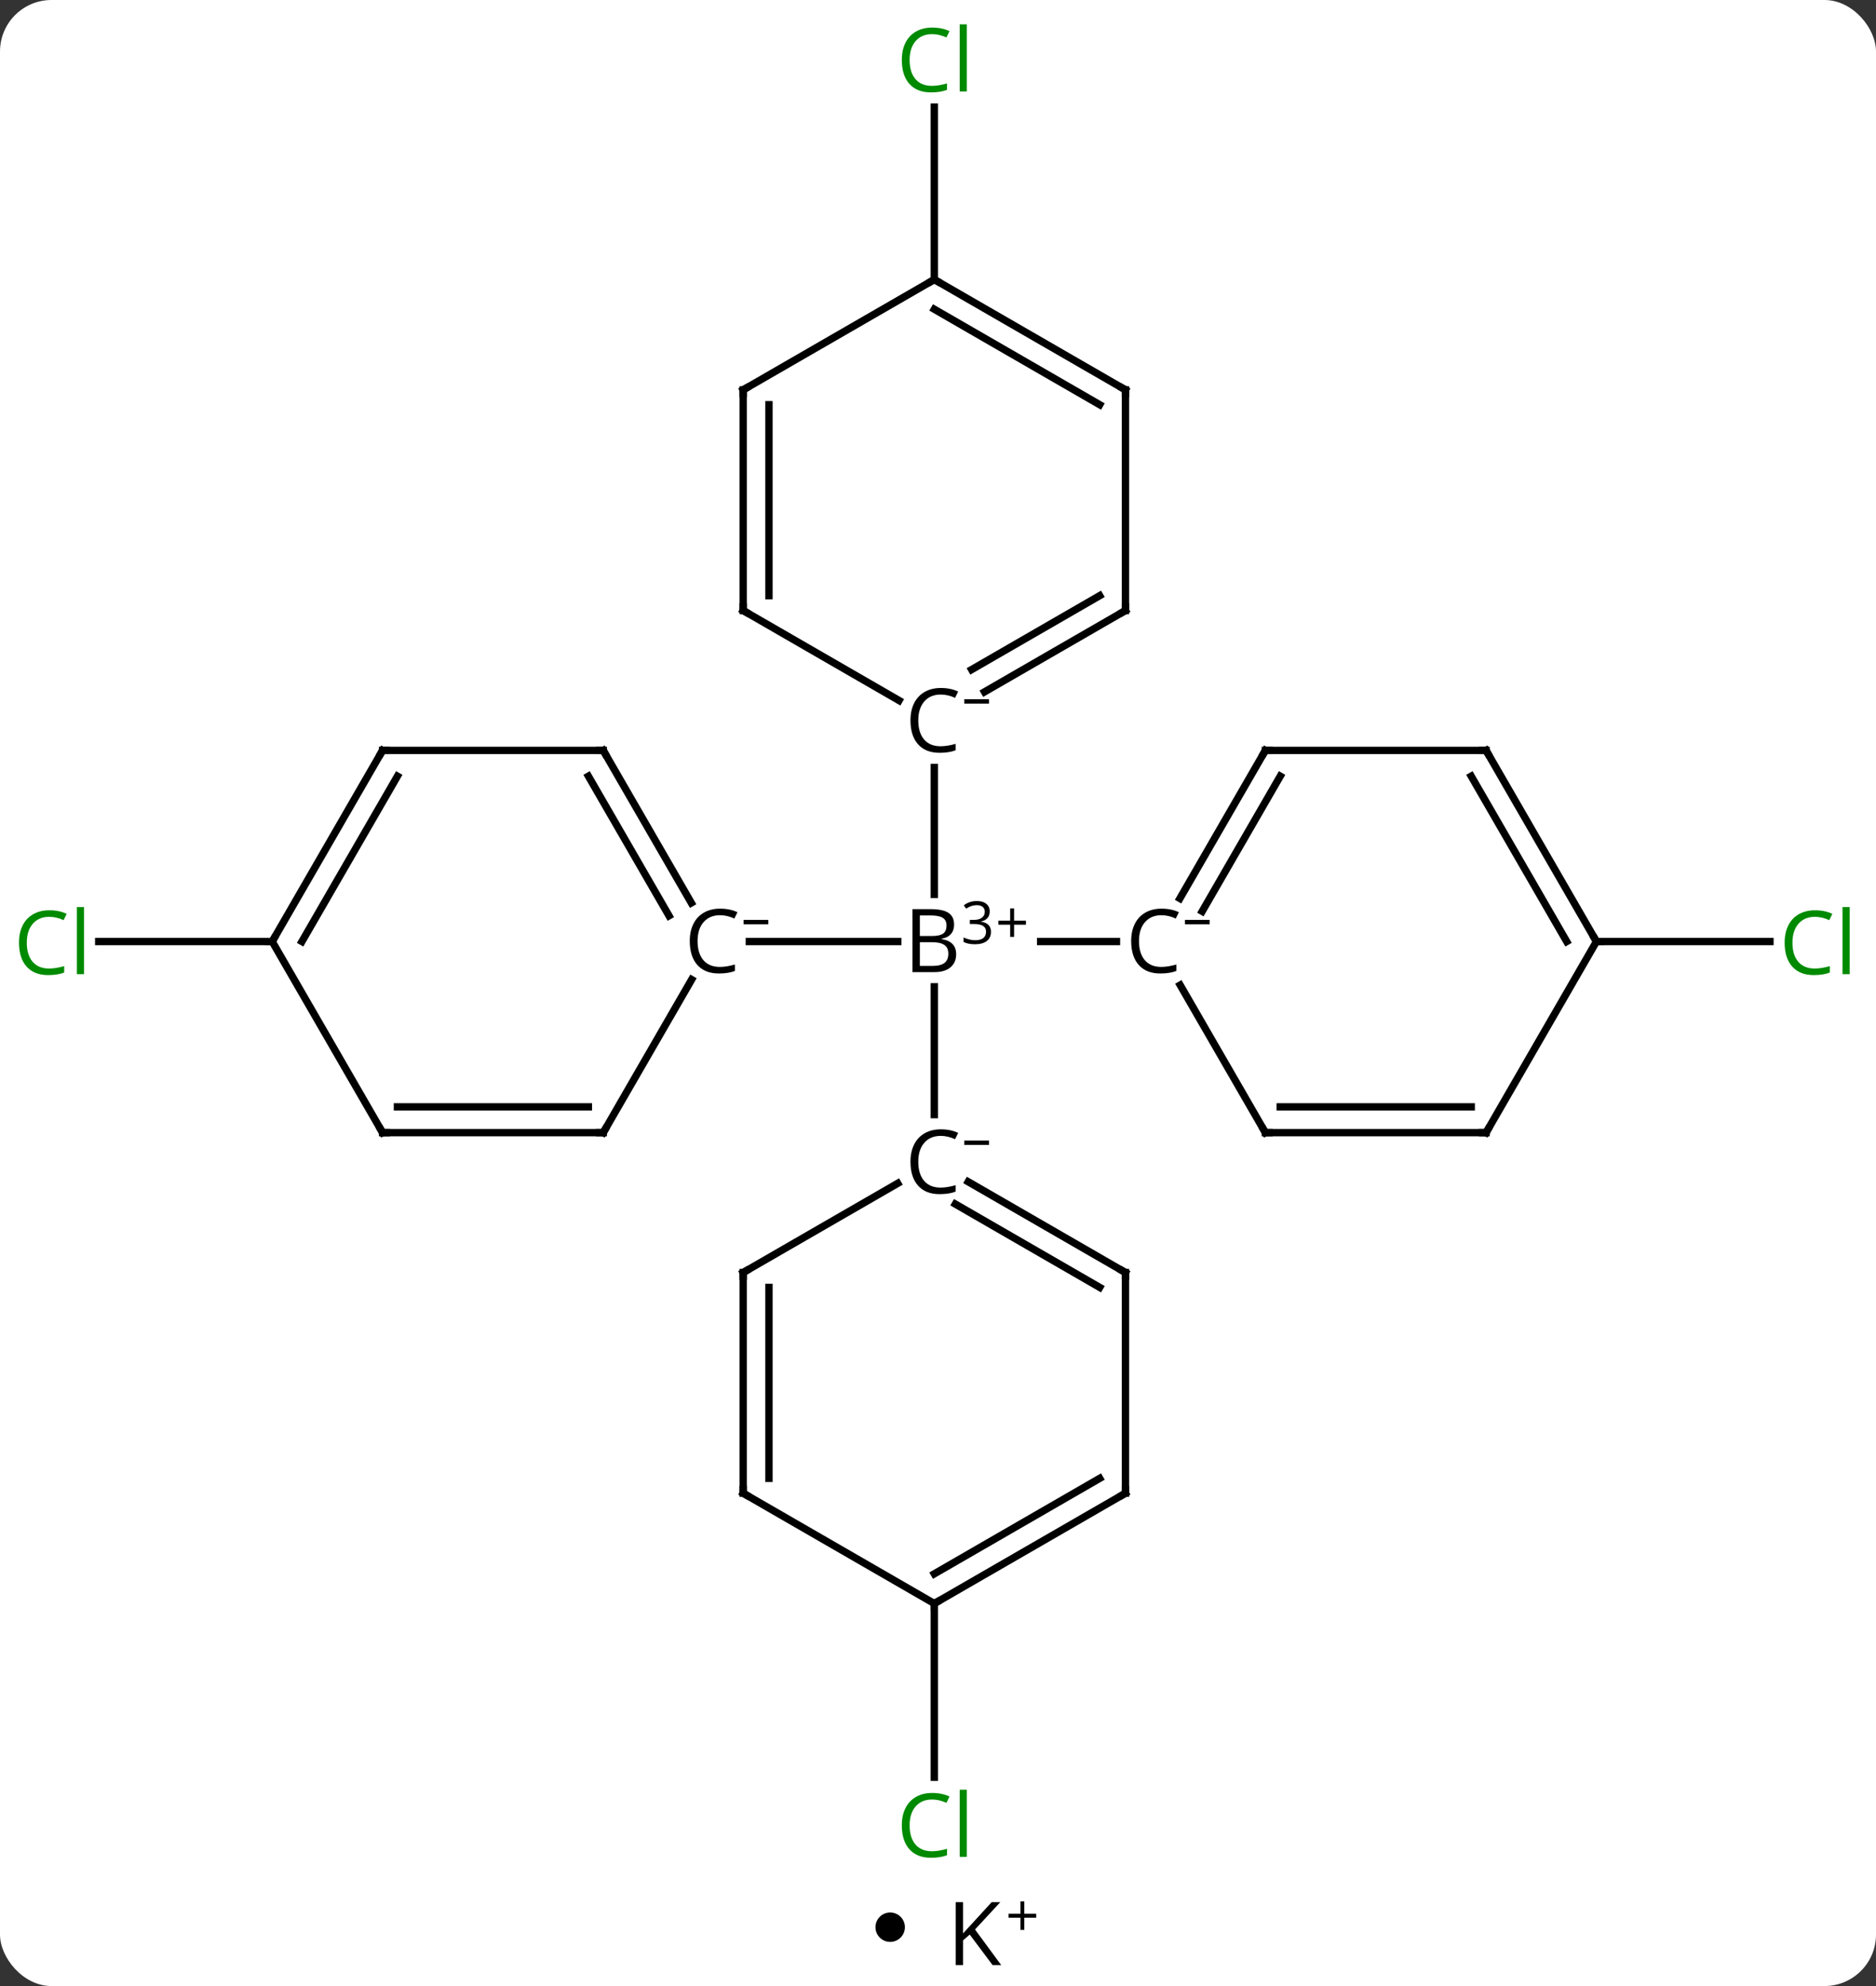 <svg width="255" viewBox="0 0 255 270" style="fill-opacity:1; color-rendering:auto; color-interpolation:auto; text-rendering:auto; stroke:black; stroke-linecap:square; stroke-miterlimit:10; shape-rendering:auto; stroke-opacity:1; fill:black; stroke-dasharray:none; font-weight:normal; stroke-width:1; font-family:'Open Sans'; font-style:normal; stroke-linejoin:miter; font-size:12; stroke-dashoffset:0; image-rendering:auto;" height="270" class="cas-substance-image" xmlns:xlink="http://www.w3.org/1999/xlink" xmlns="http://www.w3.org/2000/svg"><rect x="0" y="0" width="255" height="270" fill="#333333" stroke="none"/><svg class="cas-substance-single-component"><rect y="0" x="0" width="255" stroke="none" ry="7" rx="7" height="270" fill="white" class="cas-substance-group"/><svg y="0" x="0" width="255" viewBox="0 0 255 255" style="fill:black;" height="255" class="cas-substance-single-component-image"><svg><g><g transform="translate(127,128)" style="text-rendering:geometricPrecision; color-rendering:optimizeQuality; color-interpolation:linearRGB; stroke-linecap:butt; image-rendering:optimizeQuality;"><line y2="0" y1="0" x2="-25.145" x1="-4.969" style="fill:none;"/><line y2="0" y1="0" x2="24.758" x1="14.453" style="fill:none;"/><line y2="-23.656" y1="-6.406" x2="0" x1="0" style="fill:none;"/><line y2="23.531" y1="6.156" x2="0" x1="0" style="fill:none;"/><line y2="0" y1="0" x2="-90" x1="-113.582" style="fill:none;"/><line y2="0" y1="0" x2="90" x1="113.582" style="fill:none;"/><line y2="-90" y1="-113.438" x2="0" x1="0" style="fill:none;"/><line y2="90" y1="113.614" x2="0" x1="0" style="fill:none;"/><line y2="25.98" y1="5.172" x2="-45" x1="-32.986" style="fill:none;"/><line y2="-25.98" y1="-5.252" x2="-45" x1="-33.032" style="fill:none;"/><line y2="-22.48" y1="-3.502" x2="-47.021" x1="-36.063" style="fill:none;"/><line y2="25.98" y1="25.98" x2="-75" x1="-45" style="fill:none;"/><line y2="22.48" y1="22.48" x2="-72.979" x1="-47.021" style="fill:none;"/><line y2="-25.98" y1="-25.98" x2="-75" x1="-45" style="fill:none;"/><line y2="0" y1="25.98" x2="-90" x1="-75" style="fill:none;"/><line y2="0" y1="-25.98" x2="-90" x1="-75" style="fill:none;"/><line y2="0" y1="-22.48" x2="-85.959" x1="-72.979" style="fill:none;"/><line y2="25.98" y1="5.918" x2="45" x1="33.417" style="fill:none;"/><line y2="-25.98" y1="-5.854" x2="45" x1="33.38" style="fill:none;"/><line y2="-22.48" y1="-4.104" x2="47.021" x1="36.411" style="fill:none;"/><line y2="25.98" y1="25.98" x2="75" x1="45" style="fill:none;"/><line y2="22.48" y1="22.48" x2="72.979" x1="47.021" style="fill:none;"/><line y2="-25.98" y1="-25.98" x2="75" x1="45" style="fill:none;"/><line y2="0" y1="25.98" x2="90" x1="75" style="fill:none;"/><line y2="0" y1="-25.98" x2="90" x1="75" style="fill:none;"/><line y2="0" y1="-22.48" x2="85.959" x1="72.979" style="fill:none;"/><line y2="-45" y1="-32.768" x2="-25.98" x1="-4.795" style="fill:none;"/><line y2="-45" y1="-33.941" x2="25.98" x1="6.825" style="fill:none;"/><line y2="-47.021" y1="-36.972" x2="22.48" x1="5.075" style="fill:none;"/><line y2="-75" y1="-45" x2="-25.98" x1="-25.98" style="fill:none;"/><line y2="-72.979" y1="-47.021" x2="-22.48" x1="-22.48" style="fill:none;"/><line y2="-75" y1="-45" x2="25.98" x1="25.98" style="fill:none;"/><line y2="-90" y1="-75" x2="0" x1="-25.98" style="fill:none;"/><line y2="-90" y1="-75" x2="0" x1="25.98" style="fill:none;"/><line y2="-85.959" y1="-72.979" x2="-0" x1="22.48" style="fill:none;"/><line y2="45" y1="32.872" x2="-25.98" x1="-4.974" style="fill:none;"/><line y2="45" y1="32.659" x2="25.98" x1="4.605" style="fill:none;"/><line y2="47.021" y1="35.69" x2="22.48" x1="2.855" style="fill:none;"/><line y2="75" y1="45" x2="-25.98" x1="-25.98" style="fill:none;"/><line y2="72.979" y1="47.021" x2="-22.48" x1="-22.48" style="fill:none;"/><line y2="75" y1="45" x2="25.98" x1="25.98" style="fill:none;"/><line y2="90" y1="75" x2="0" x1="-25.98" style="fill:none;"/><line y2="90" y1="75" x2="0" x1="25.98" style="fill:none;"/><line y2="85.959" y1="72.979" x2="-0" x1="22.48" style="fill:none;"/><path style="stroke-linecap:square; stroke:none;" d="M-2.969 -4.406 L-0.547 -4.406 Q1.156 -4.406 1.922 -3.898 Q2.688 -3.391 2.688 -2.297 Q2.688 -1.531 2.266 -1.031 Q1.844 -0.531 1.016 -0.391 L1.016 -0.328 Q2.969 0 2.969 1.719 Q2.969 2.859 2.195 3.508 Q1.422 4.156 0.031 4.156 L-2.969 4.156 L-2.969 -4.406 ZM-1.969 -0.75 L-0.328 -0.75 Q0.734 -0.75 1.195 -1.078 Q1.656 -1.406 1.656 -2.188 Q1.656 -2.906 1.141 -3.227 Q0.625 -3.547 -0.5 -3.547 L-1.969 -3.547 L-1.969 -0.75 ZM-1.969 0.094 L-1.969 3.312 L-0.172 3.312 Q0.859 3.312 1.383 2.906 Q1.906 2.5 1.906 1.641 Q1.906 0.844 1.367 0.469 Q0.828 0.094 -0.266 0.094 L-1.969 0.094 Z"/><path style="stroke-linecap:square; stroke:none;" d="M7.531 -4.084 Q7.531 -3.538 7.219 -3.186 Q6.906 -2.834 6.344 -2.725 L6.344 -2.694 Q7.031 -2.6 7.367 -2.248 Q7.703 -1.897 7.703 -1.334 Q7.703 -0.506 7.133 -0.069 Q6.562 0.369 5.531 0.369 Q5.078 0.369 4.695 0.298 Q4.312 0.228 3.969 0.056 L3.969 -0.553 Q4.328 -0.381 4.75 -0.28 Q5.172 -0.178 5.547 -0.178 Q7.031 -0.178 7.031 -1.35 Q7.031 -2.381 5.391 -2.381 L4.828 -2.381 L4.828 -2.944 L5.406 -2.944 Q6.078 -2.944 6.469 -3.241 Q6.859 -3.538 6.859 -4.053 Q6.859 -4.475 6.57 -4.709 Q6.281 -4.944 5.781 -4.944 Q5.406 -4.944 5.078 -4.842 Q4.75 -4.741 4.328 -4.475 L4 -4.912 Q4.344 -5.194 4.805 -5.35 Q5.266 -5.506 5.766 -5.506 Q6.609 -5.506 7.07 -5.123 Q7.531 -4.741 7.531 -4.084 Z"/><path style="stroke-linecap:square; stroke:none;" d="M10.844 -2.834 L12.453 -2.834 L12.453 -2.288 L10.844 -2.288 L10.844 -0.631 L10.312 -0.631 L10.312 -2.288 L8.703 -2.288 L8.703 -2.834 L10.312 -2.834 L10.312 -4.506 L10.844 -4.506 L10.844 -2.834 Z"/></g><g transform="translate(127,128)" style="fill:rgb(0,138,0); text-rendering:geometricPrecision; color-rendering:optimizeQuality; image-rendering:optimizeQuality; font-family:'Open Sans'; stroke:rgb(0,138,0); color-interpolation:linearRGB;"><path style="stroke:none;" d="M-120.309 -3.359 Q-121.715 -3.359 -122.535 -2.422 Q-123.356 -1.484 -123.356 0.156 Q-123.356 1.828 -122.566 2.75 Q-121.777 3.672 -120.324 3.672 Q-119.418 3.672 -118.277 3.344 L-118.277 4.219 Q-119.168 4.562 -120.465 4.562 Q-122.356 4.562 -123.387 3.406 Q-124.418 2.25 -124.418 0.141 Q-124.418 -1.188 -123.926 -2.18 Q-123.434 -3.172 -122.496 -3.711 Q-121.559 -4.25 -120.293 -4.25 Q-118.949 -4.25 -117.934 -3.766 L-118.356 -2.906 Q-119.34 -3.359 -120.309 -3.359 ZM-115.582 4.438 L-116.551 4.438 L-116.551 -4.688 L-115.582 -4.688 L-115.582 4.438 Z"/><path style="stroke:none;" d="M119.691 -3.359 Q118.285 -3.359 117.465 -2.422 Q116.644 -1.484 116.644 0.156 Q116.644 1.828 117.434 2.75 Q118.223 3.672 119.676 3.672 Q120.582 3.672 121.723 3.344 L121.723 4.219 Q120.832 4.562 119.535 4.562 Q117.644 4.562 116.613 3.406 Q115.582 2.25 115.582 0.141 Q115.582 -1.188 116.074 -2.18 Q116.566 -3.172 117.504 -3.711 Q118.441 -4.25 119.707 -4.25 Q121.051 -4.25 122.066 -3.766 L121.644 -2.906 Q120.66 -3.359 119.691 -3.359 ZM124.418 4.438 L123.449 4.438 L123.449 -4.688 L124.418 -4.688 L124.418 4.438 Z"/><path style="stroke:none;" d="M-0.309 -123.359 Q-1.715 -123.359 -2.535 -122.422 Q-3.356 -121.484 -3.356 -119.844 Q-3.356 -118.172 -2.566 -117.25 Q-1.777 -116.328 -0.324 -116.328 Q0.582 -116.328 1.723 -116.656 L1.723 -115.781 Q0.832 -115.438 -0.465 -115.438 Q-2.356 -115.438 -3.387 -116.594 Q-4.418 -117.75 -4.418 -119.859 Q-4.418 -121.188 -3.926 -122.18 Q-3.434 -123.172 -2.496 -123.711 Q-1.559 -124.25 -0.293 -124.25 Q1.051 -124.25 2.066 -123.766 L1.645 -122.906 Q0.66 -123.359 -0.309 -123.359 ZM4.418 -115.562 L3.449 -115.562 L3.449 -124.688 L4.418 -124.688 L4.418 -115.562 Z"/><path style="stroke:none;" d="M-0.309 116.641 Q-1.715 116.641 -2.535 117.578 Q-3.356 118.516 -3.356 120.156 Q-3.356 121.828 -2.566 122.75 Q-1.777 123.672 -0.324 123.672 Q0.582 123.672 1.723 123.344 L1.723 124.219 Q0.832 124.562 -0.465 124.562 Q-2.356 124.562 -3.387 123.406 Q-4.418 122.25 -4.418 120.141 Q-4.418 118.812 -3.926 117.82 Q-3.434 116.828 -2.496 116.289 Q-1.559 115.75 -0.293 115.75 Q1.051 115.75 2.066 116.234 L1.645 117.094 Q0.66 116.641 -0.309 116.641 ZM4.418 124.438 L3.449 124.438 L3.449 115.312 L4.418 115.312 L4.418 124.438 Z"/><path style="fill:black; stroke:none;" d="M-29.133 -3.578 Q-30.539 -3.578 -31.359 -2.641 Q-32.18 -1.703 -32.18 -0.062 Q-32.18 1.609 -31.391 2.531 Q-30.602 3.453 -29.148 3.453 Q-28.242 3.453 -27.102 3.125 L-27.102 4 Q-27.992 4.344 -29.289 4.344 Q-31.18 4.344 -32.211 3.188 Q-33.242 2.031 -33.242 -0.078 Q-33.242 -1.406 -32.75 -2.398 Q-32.258 -3.391 -31.32 -3.93 Q-30.383 -4.469 -29.117 -4.469 Q-27.773 -4.469 -26.758 -3.984 L-27.18 -3.125 Q-28.164 -3.578 -29.133 -3.578 Z"/><path style="fill:black; stroke:none;" d="M-25.93 -2.347 L-25.93 -2.941 L-22.57 -2.941 L-22.57 -2.347 L-25.93 -2.347 Z"/></g><g transform="translate(127,128)" style="stroke-linecap:butt; font-size:8.4px; text-rendering:geometricPrecision; color-rendering:optimizeQuality; image-rendering:optimizeQuality; font-family:'Open Sans'; color-interpolation:linearRGB; stroke-miterlimit:5;"><path style="fill:none;" d="M-44.75 25.547 L-45 25.98 L-45.5 25.98"/><path style="fill:none;" d="M-44.75 -25.547 L-45 -25.98 L-45.5 -25.98"/><path style="fill:none;" d="M-74.5 25.98 L-75 25.98 L-75.25 25.547"/><path style="fill:none;" d="M-74.5 -25.98 L-75 -25.98 L-75.25 -25.547"/><path style="fill:none;" d="M-89.75 -0.433 L-90 0 L-90.5 -0"/><path style="stroke:none;" d="M30.867 -3.578 Q29.461 -3.578 28.641 -2.641 Q27.82 -1.703 27.82 -0.062 Q27.82 1.609 28.609 2.531 Q29.398 3.453 30.852 3.453 Q31.758 3.453 32.898 3.125 L32.898 4 Q32.008 4.344 30.711 4.344 Q28.82 4.344 27.789 3.188 Q26.758 2.031 26.758 -0.078 Q26.758 -1.406 27.25 -2.398 Q27.742 -3.391 28.68 -3.93 Q29.617 -4.469 30.883 -4.469 Q32.227 -4.469 33.242 -3.984 L32.82 -3.125 Q31.836 -3.578 30.867 -3.578 Z"/><path style="stroke:none;" d="M34.07 -2.347 L34.07 -2.941 L37.43 -2.941 L37.43 -2.347 L34.07 -2.347 Z"/><path style="fill:none;" d="M44.75 25.547 L45 25.98 L45.5 25.98"/><path style="fill:none;" d="M44.75 -25.547 L45 -25.98 L45.5 -25.98"/><path style="fill:none;" d="M74.5 25.98 L75 25.98 L75.25 25.547"/><path style="fill:none;" d="M74.5 -25.98 L75 -25.98 L75.25 -25.547"/><path style="fill:none;" d="M89.75 -0.433 L90 0 L90.5 0"/><path style="stroke:none;" d="M0.867 -33.578 Q-0.539 -33.578 -1.359 -32.641 Q-2.18 -31.703 -2.18 -30.062 Q-2.18 -28.391 -1.391 -27.469 Q-0.602 -26.547 0.852 -26.547 Q1.758 -26.547 2.898 -26.875 L2.898 -26 Q2.008 -25.656 0.711 -25.656 Q-1.18 -25.656 -2.211 -26.812 Q-3.242 -27.969 -3.242 -30.078 Q-3.242 -31.406 -2.75 -32.398 Q-2.258 -33.391 -1.32 -33.93 Q-0.383 -34.469 0.883 -34.469 Q2.227 -34.469 3.242 -33.984 L2.82 -33.125 Q1.836 -33.578 0.867 -33.578 Z"/><path style="stroke:none;" d="M4.07 -32.347 L4.07 -32.941 L7.43 -32.941 L7.43 -32.347 L4.07 -32.347 Z"/><path style="fill:none;" d="M-25.547 -44.75 L-25.98 -45 L-25.98 -45.5"/><path style="fill:none;" d="M25.547 -44.75 L25.98 -45 L25.98 -45.5"/><path style="fill:none;" d="M-25.98 -74.5 L-25.98 -75 L-25.547 -75.25"/><path style="fill:none;" d="M25.98 -74.5 L25.98 -75 L25.547 -75.25"/><path style="fill:none;" d="M0.433 -89.75 L0 -90 L-0.433 -89.75"/><path style="stroke:none;" d="M0.867 26.422 Q-0.539 26.422 -1.359 27.359 Q-2.18 28.297 -2.18 29.938 Q-2.18 31.609 -1.391 32.531 Q-0.602 33.453 0.852 33.453 Q1.758 33.453 2.898 33.125 L2.898 34 Q2.008 34.344 0.711 34.344 Q-1.18 34.344 -2.211 33.188 Q-3.242 32.031 -3.242 29.922 Q-3.242 28.594 -2.75 27.602 Q-2.258 26.609 -1.32 26.07 Q-0.383 25.531 0.883 25.531 Q2.227 25.531 3.242 26.016 L2.82 26.875 Q1.836 26.422 0.867 26.422 Z"/><path style="stroke:none;" d="M4.07 27.653 L4.07 27.059 L7.43 27.059 L7.43 27.653 L4.07 27.653 Z"/><path style="fill:none;" d="M-25.547 44.75 L-25.98 45 L-25.98 45.5"/><path style="fill:none;" d="M25.547 44.75 L25.98 45 L25.98 45.5"/><path style="fill:none;" d="M-25.98 74.5 L-25.98 75 L-25.547 75.25"/><path style="fill:none;" d="M25.98 74.5 L25.98 75 L25.547 75.25"/><path style="fill:none;" d="M0.433 89.75 L0 90 L-0 90.5"/></g></g></svg></svg><svg y="255" x="119" class="cas-substance-saf"><svg y="5" x="0" width="4" style="fill:black;" height="4" class="cas-substance-saf-dot"><circle stroke="none" r="2" fill="black" cy="2" cx="2"/></svg><svg y="0" x="8" width="17" style="fill:black;" height="15" class="cas-substance-saf-image"><svg><g><g transform="translate(6,8)" style="text-rendering:geometricPrecision; font-family:'Open Sans'; color-interpolation:linearRGB; color-rendering:optimizeQuality; image-rendering:optimizeQuality;"><path style="stroke:none;" d="M3.094 4.156 L1.922 4.156 L-1.188 0 L-2.094 0.797 L-2.094 4.156 L-3.094 4.156 L-3.094 -4.406 L-2.094 -4.406 L-2.094 -0.156 L1.797 -4.406 L2.969 -4.406 L-0.469 -0.688 L3.094 4.156 Z"/><path style="stroke:none;" d="M6.234 -2.834 L7.844 -2.834 L7.844 -2.288 L6.234 -2.288 L6.234 -0.631 L5.703 -0.631 L5.703 -2.288 L4.094 -2.288 L4.094 -2.834 L5.703 -2.834 L5.703 -4.506 L6.234 -4.506 L6.234 -2.834 Z"/></g></g></svg></svg></svg></svg></svg>